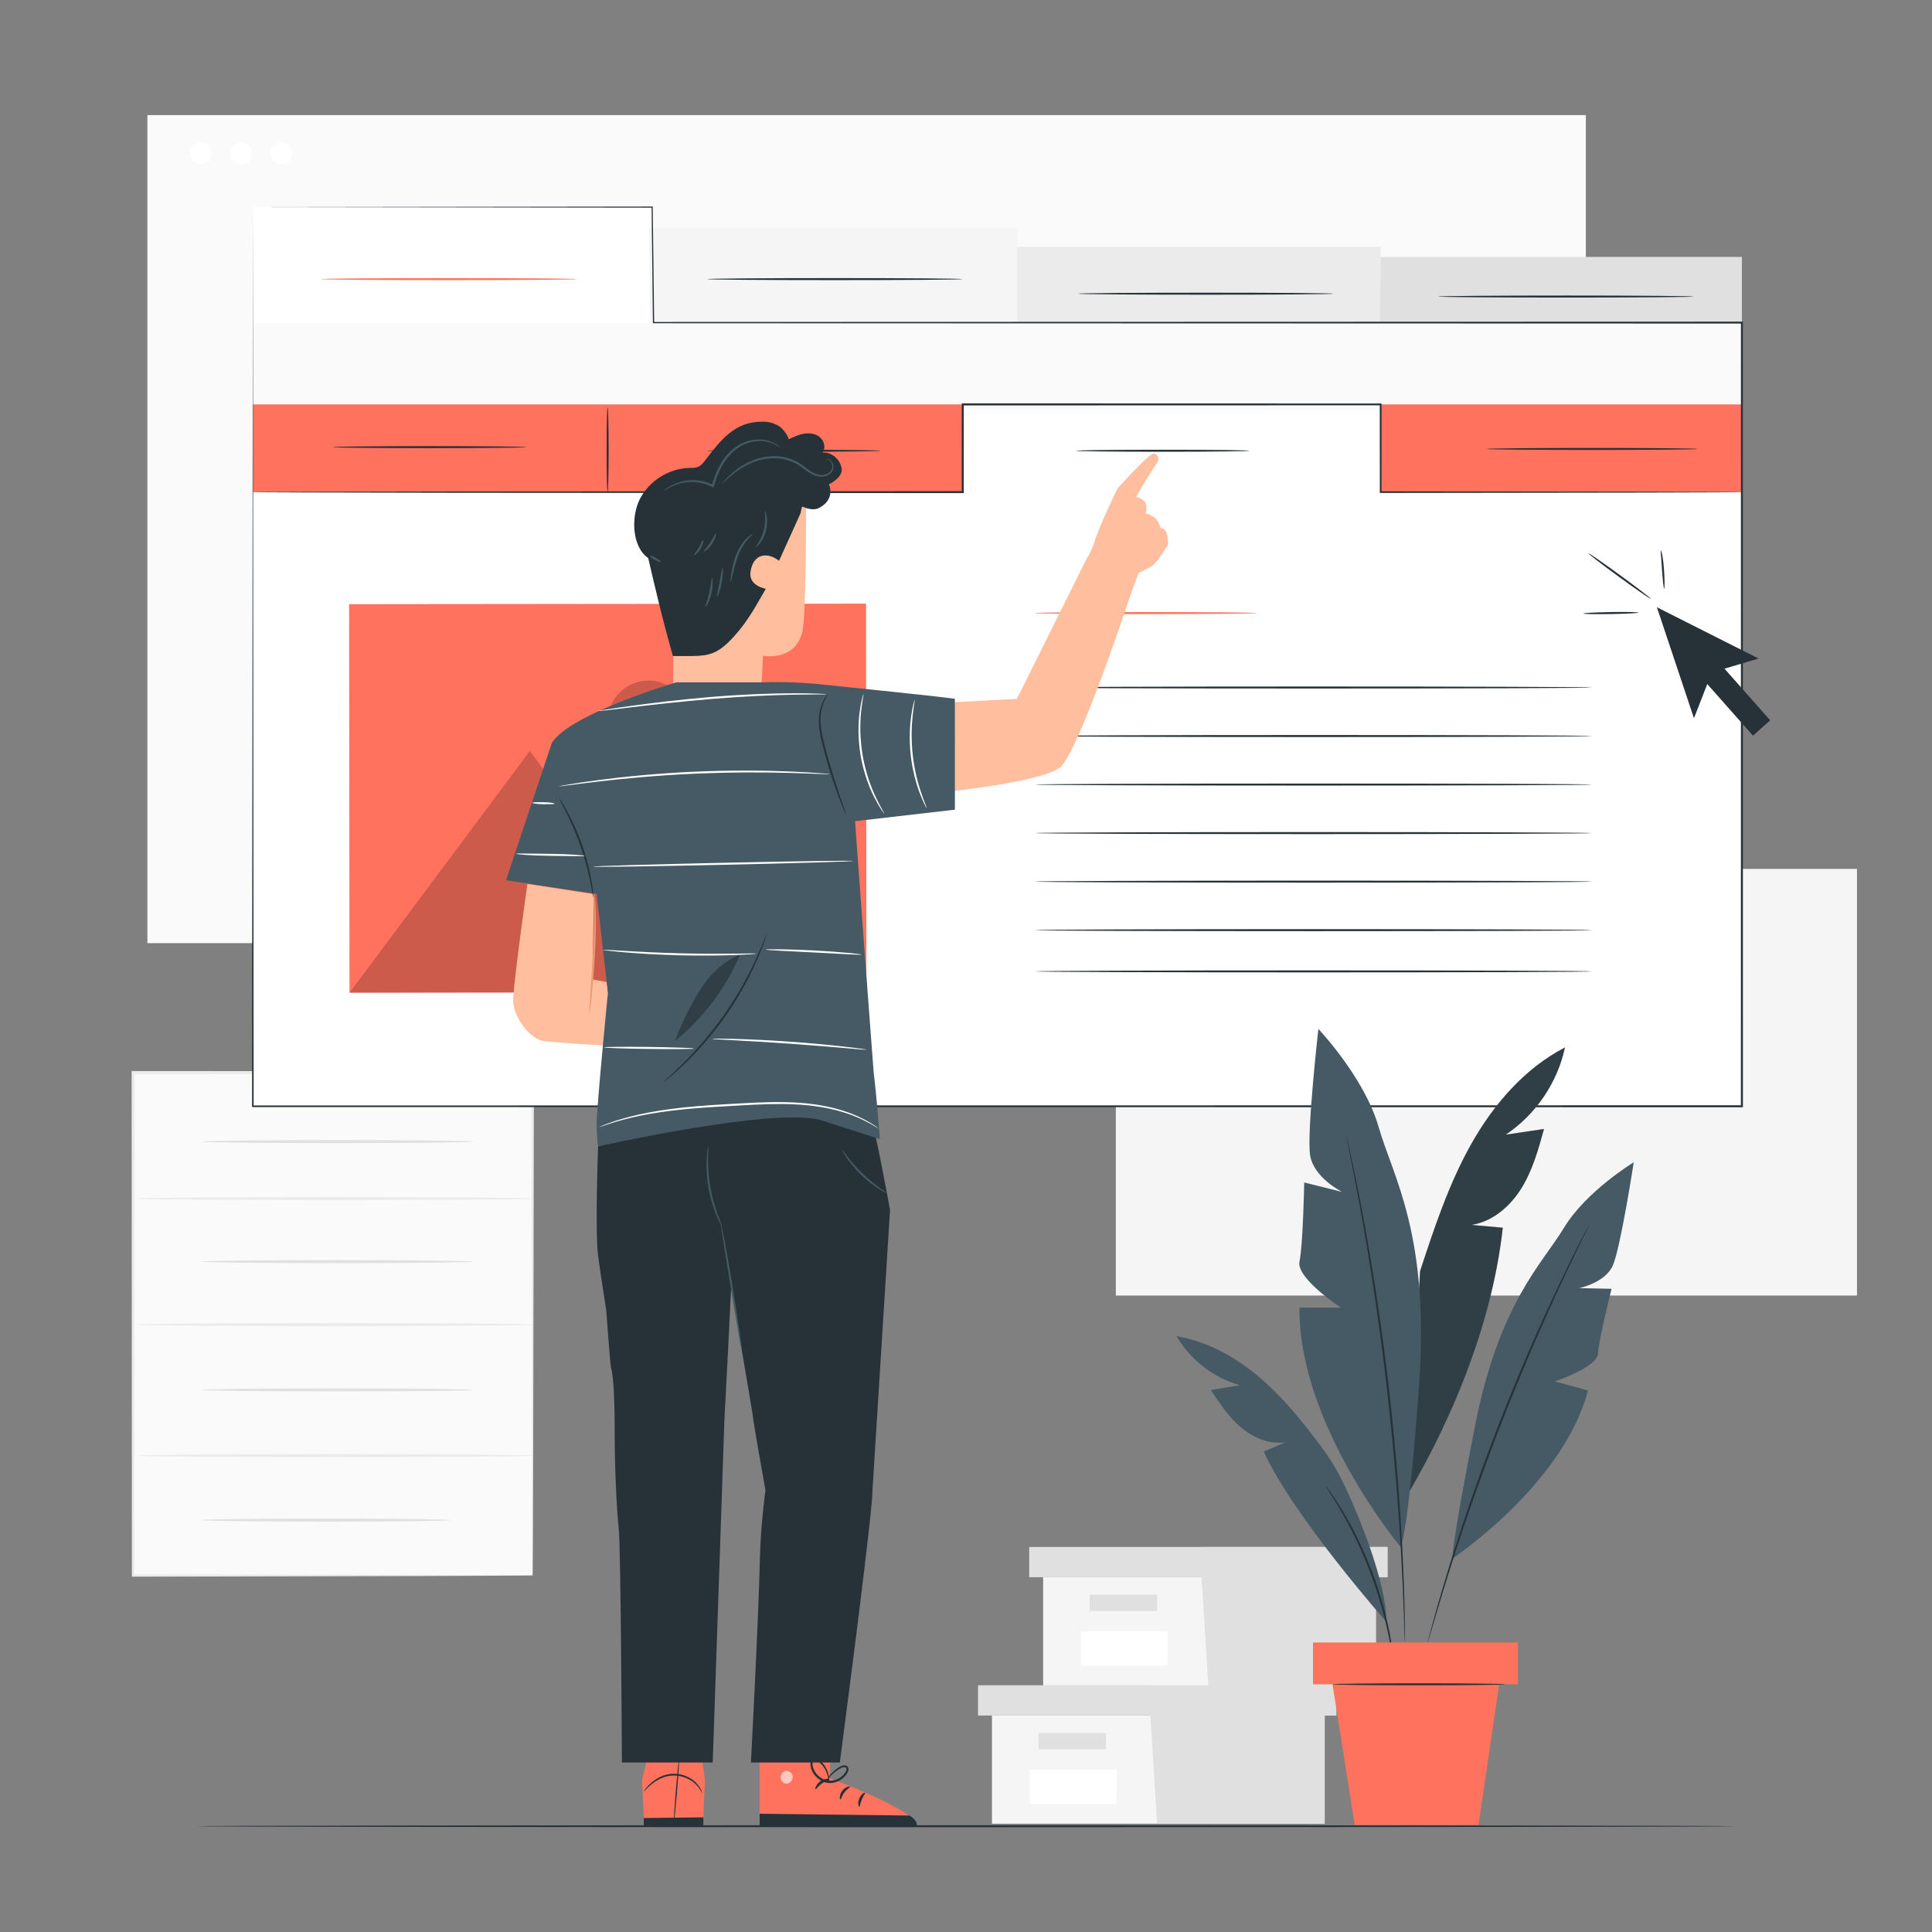 <?xml version="1.0" encoding="utf-8"?>
<!-- Generator: Adobe Illustrator 27.5.0, SVG Export Plug-In . SVG Version: 6.00 Build 0)  -->
<svg version="1.1" xmlns="http://www.w3.org/2000/svg" xmlns:xlink="http://www.w3.org/1999/xlink" x="0px" y="0px"
	 viewBox="0 0 500 500" style="enable-background:new 0 0 500 500;" xml:space="preserve">
<rect x="0" y="0" width="500" height="500" fill="#808080" stroke="none"/>
<g id="Background_Complete">
	<g>
		<rect x="38.143" y="29.787" style="fill:#FAFAFA;" width="372.271" height="214.298"/>
		<path style="fill:#FFFFFF;" d="M54.77,39.697c0,1.564-1.268,2.832-2.832,2.832c-1.564,0-2.832-1.268-2.832-2.832
			c0-1.564,1.268-2.832,2.832-2.832C53.502,36.865,54.77,38.133,54.77,39.697z"/>
		<path style="fill:#FFFFFF;" d="M65.248,39.697c0,1.564-1.268,2.832-2.832,2.832c-1.564,0-2.832-1.268-2.832-2.832
			c0-1.564,1.268-2.832,2.832-2.832C63.981,36.865,65.248,38.133,65.248,39.697z"/>
		<path style="fill:#FFFFFF;" d="M75.727,39.697c0,1.564-1.268,2.832-2.832,2.832c-1.564,0-2.832-1.268-2.832-2.832
			c0-1.564,1.268-2.832,2.832-2.832C74.459,36.865,75.727,38.133,75.727,39.697z"/>
	</g>
	<g>
		<rect x="288.775" y="224.871" style="fill:#F5F5F5;" width="191.809" height="110.415"/>
		<path style="fill:#FFFFFF;" d="M297.342,229.977c0,0.806-0.653,1.459-1.459,1.459s-1.459-0.653-1.459-1.459
			c0-0.806,0.653-1.459,1.459-1.459S297.342,229.171,297.342,229.977z"/>
		<path style="fill:#FFFFFF;" d="M302.741,229.977c0,0.806-0.653,1.459-1.459,1.459s-1.459-0.653-1.459-1.459
			c0-0.806,0.653-1.459,1.459-1.459S302.741,229.171,302.741,229.977z"/>
		<path style="fill:#FFFFFF;" d="M308.141,229.977c0,0.806-0.653,1.459-1.459,1.459c-0.806,0-1.459-0.653-1.459-1.459
			c0-0.806,0.653-1.459,1.459-1.459C307.487,228.518,308.141,229.171,308.141,229.977z"/>
	</g>
	<g>
		<g>
			<g>
				<rect x="34.465" y="277.581" style="fill:#FAFAFA;" width="103.355" height="130.135"/>
			</g>
			<g>
				<g>
					<path style="fill:#EBEBEB;" d="M137.82,407.716c0,0-0.014-0.22-0.021-0.632c-0.005-0.432-0.012-1.038-0.021-1.828
						c-0.01-1.627-0.024-3.996-0.042-7.074c-0.022-6.191-0.054-15.214-0.094-26.65c-0.043-22.86-0.105-55.348-0.178-93.951
						l0.355,0.355c-30.787,0.012-66.044,0.026-103.343,0.041h-0.011l0.396-0.396c-0.025,48.191-0.048,92.965-0.067,130.134
						l-0.329-0.329c31.121,0.071,56.915,0.129,74.957,0.17c9.022,0.036,16.101,0.065,20.951,0.085
						c2.406,0.016,4.255,0.029,5.528,0.038C137.156,407.692,137.82,407.716,137.82,407.716s-0.617,0.024-1.848,0.036
						c-1.259,0.009-3.087,0.021-5.466,0.037c-4.833,0.02-11.886,0.048-20.877,0.085c-18.092,0.041-43.957,0.1-75.164,0.171
						l-0.329,0.001l0-0.33c-0.019-37.169-0.042-81.943-0.067-130.134l0-0.396h0.396h0.011c37.299,0.015,72.556,0.029,103.343,0.041
						l0.356,0l-0.001,0.355c-0.073,38.698-0.134,71.264-0.177,94.181c-0.04,11.401-0.072,20.397-0.094,26.57
						c-0.018,3.048-0.032,5.393-0.042,7.004c-0.009,0.773-0.016,1.365-0.02,1.789C137.834,407.523,137.82,407.716,137.82,407.716z"
						/>
				</g>
			</g>
		</g>
		<g>
			<g>
				<path style="fill:#EBEBEB;" d="M137.82,342.815c0,0.219-22.946,0.396-51.245,0.396c-28.309,0-51.25-0.177-51.25-0.396
					c0-0.219,22.941-0.396,51.25-0.396C114.874,342.419,137.82,342.597,137.82,342.815z"/>
			</g>
		</g>
		<g>
			<g>
				<path style="fill:#EBEBEB;" d="M137.82,376.717c0,0.219-22.946,0.396-51.245,0.396c-28.309,0-51.25-0.177-51.25-0.396
					c0-0.219,22.941-0.396,51.25-0.396C114.874,376.321,137.82,376.498,137.82,376.717z"/>
			</g>
		</g>
		<g>
			<g>
				<path style="fill:#EBEBEB;" d="M137.82,310.198c0,0.219-22.946,0.396-51.245,0.396c-28.309,0-51.25-0.177-51.25-0.396
					c0-0.219,22.941-0.396,51.25-0.396C114.874,309.802,137.82,309.98,137.82,310.198z"/>
			</g>
		</g>
		<g>
			<g>
				<path style="fill:#E0E0E0;" d="M122.469,295.445c0,0.219-15.741,0.396-35.153,0.396c-19.419,0-35.156-0.177-35.156-0.396
					c0-0.219,15.737-0.396,35.156-0.396C106.728,295.049,122.469,295.227,122.469,295.445z"/>
			</g>
		</g>
		<g>
			<g>
				<path style="fill:#E0E0E0;" d="M122.469,326.507c0,0.219-15.741,0.396-35.153,0.396c-19.419,0-35.156-0.177-35.156-0.396
					c0-0.219,15.737-0.396,35.156-0.396C106.728,326.111,122.469,326.288,122.469,326.507z"/>
			</g>
		</g>
		<g>
			<g>
				<path style="fill:#E0E0E0;" d="M116.633,393.406c0,0.219-14.434,0.396-32.235,0.396c-17.807,0-32.238-0.177-32.238-0.396
					c0-0.219,14.431-0.396,32.238-0.396C102.199,393.01,116.633,393.188,116.633,393.406z"/>
			</g>
		</g>
		<g>
			<g>
				<path style="fill:#E0E0E0;" d="M122.469,359.705c0,0.219-15.741,0.396-35.153,0.396c-19.419,0-35.156-0.177-35.156-0.396
					c0-0.219,15.737-0.396,35.156-0.396C106.728,359.309,122.469,359.487,122.469,359.705z"/>
			</g>
		</g>
	</g>
	<g>
		<g>
			<g>
				<g>
					<g>
						<g>
							<g>
								<g>
									<polygon style="fill:#F5F5F5;" points="256.719,443.974 256.719,471.974 297.664,471.974 342.826,471.974 342.826,443.974 
																			"/>
								</g>
							</g>
						</g>
					</g>
				</g>
				<g>
					<g>
						<g>
							<g>
								<g>
									<polygon style="fill:#E0E0E0;" points="253.106,436.147 253.106,443.974 345.837,443.974 345.837,436.147 297.664,436.147 
																			"/>
								</g>
							</g>
						</g>
					</g>
				</g>
				<g>
					<g>
						<g>
							<g>
								<g>
									<polygon style="fill:#E0E0E0;" points="299.471,471.974 342.826,471.974 342.826,443.974 345.837,443.974 345.837,436.147 
										297.664,436.147 297.664,443.25 									"/>
								</g>
							</g>
						</g>
					</g>
				</g>
				<g>
					<g>
						<g>
							<g>
								<g>
									<rect x="268.762" y="448.49" style="fill:#E0E0E0;" width="17.462" height="4.215"/>
								</g>
							</g>
						</g>
					</g>
				</g>
				<g>
					<g>
						<g>
							<g>
								<g>
									<rect x="266.514" y="457.974" style="fill:#FFFFFF;" width="22.422" height="8.9"/>
								</g>
							</g>
						</g>
					</g>
				</g>
			</g>
		</g>
		<g>
			<g>
				<g>
					<g>
						<g>
							<g>
								<g>
									<polygon style="fill:#F5F5F5;" points="269.966,408.184 269.966,436.184 310.912,436.184 356.073,436.184 356.073,408.184 
																			"/>
								</g>
							</g>
						</g>
					</g>
				</g>
				<g>
					<g>
						<g>
							<g>
								<g>
									<polygon style="fill:#E0E0E0;" points="266.354,400.356 266.354,408.184 359.084,408.184 359.084,400.356 310.912,400.356 
																			"/>
								</g>
							</g>
						</g>
					</g>
				</g>
				<g>
					<g>
						<g>
							<g>
								<g>
									<polygon style="fill:#E0E0E0;" points="312.719,436.184 356.073,436.184 356.073,408.184 359.084,408.184 359.084,400.356 
										310.912,400.356 310.912,407.46 									"/>
								</g>
							</g>
						</g>
					</g>
				</g>
				<g>
					<g>
						<g>
							<g>
								<g>
									<rect x="282.009" y="412.699" style="fill:#E0E0E0;" width="17.462" height="4.215"/>
								</g>
							</g>
						</g>
					</g>
				</g>
				<g>
					<g>
						<g>
							<g>
								<g>
									<rect x="279.762" y="422.183" style="fill:#FFFFFF;" width="22.422" height="8.9"/>
								</g>
							</g>
						</g>
					</g>
				</g>
			</g>
		</g>
	</g>
</g>
<g id="Background_Simple" style="display:none;">
	<path style="display:inline;fill:#F5F5F5;" d="M432.658,73.33l-2.398-3.951c-20.214-33.311-56.762-53.391-95.295-50.955
		c-4.953,0.313-9.885,0.984-14.751,2.025c-35.034,7.499-65.519,33.993-78.154,67.923c-7.431,19.955-9.507,42.931-23.61,58.77
		c-18.353,20.614-49.512,21.261-76.907,20.407c-27.395-0.854-58.575-0.126-76.839,20.57c-11.438,12.961-15.074,31.393-14.151,48.751
		c2.442,45.955,34.464,87.046,75.188,107.47c40.724,20.424,88.673,22.254,133.243,13.269
		c62.438-12.586,121.815-47.151,157.506-100.538C452.181,203.685,461.214,130.951,432.658,73.33z"/>
</g>
<g id="Screen">
	<g>
		<polygon style="fill:#FFFFFF;" points="65.439,53.6 65.439,286.301 450.802,286.301 450.802,81.915 169.135,81.915 168.781,53.6 
					"/>
		<polygon style="fill:#F5F5F5;" points="168.279,85.518 167.916,58.948 263.257,58.948 263.257,85.518 		"/>
		<rect x="263.257" y="63.894" style="fill:#EBEBEB;" width="94.057" height="21.624"/>
		<polygon style="fill:#E0E0E0;" points="357.103,85.518 357.314,66.495 450.802,66.495 450.802,85.518 		"/>
		<g>
			<path style="fill:#FF725E;" d="M149.252,72.233c0,0.144-14.82,0.26-33.097,0.26c-18.283,0-33.1-0.117-33.1-0.26
				s14.817-0.26,33.1-0.26C134.432,71.973,149.252,72.089,149.252,72.233z"/>
		</g>
		<g>
			<path style="fill:#263238;" d="M249.162,72.233c0,0.144-14.82,0.26-33.097,0.26c-18.283,0-33.1-0.117-33.1-0.26
				s14.817-0.26,33.1-0.26C234.342,71.973,249.162,72.089,249.162,72.233z"/>
		</g>
		<g>
			<path style="fill:#263238;" d="M345.138,76.007c0,0.144-14.82,0.26-33.097,0.26c-18.283,0-33.1-0.117-33.1-0.26
				s14.817-0.26,33.1-0.26C330.318,75.746,345.138,75.863,345.138,76.007z"/>
		</g>
		<g>
			<path style="fill:#263238;" d="M438.347,76.745c0,0.144-14.82,0.26-33.097,0.26c-18.283,0-33.1-0.117-33.1-0.26
				c0-0.144,14.817-0.26,33.1-0.26C423.527,76.484,438.347,76.601,438.347,76.745z"/>
		</g>
		<rect x="65.439" y="83.49" style="fill:#FAFAFA;" width="385.363" height="22.701"/>
		<rect x="65.439" y="104.66" style="fill:#FF725E;" width="183.723" height="22.701"/>
		<rect x="357.314" y="104.66" style="fill:#FF725E;" width="93.488" height="22.701"/>
		<g>
			<g>
				<g>
					<g>
						<g>
							<g>
								
									<rect x="90.411" y="156.284" transform="matrix(1 -0.001 0.001 1 -0.22 0.167)" style="fill:#FF725E;" width="133.78" height="100.552"/>
							</g>
						</g>
					</g>
				</g>
				<g style="opacity:0.2;">
					<g>
						<g>
							<g>
								<polygon points="90.464,256.907 137.123,194.355 166.11,233.429 185.719,212.503 224.244,256.765 								"/>
							</g>
						</g>
					</g>
				</g>
				<g style="opacity:0.2;">
					<g>
						<g>
							<g>
								<g>
									<g>
										<path d="M178.346,186.655c0.006,5.818-4.704,10.539-10.522,10.545c-5.818,0.006-10.538-4.705-10.545-10.522
											c-0.006-5.818,4.705-10.539,10.523-10.545S178.34,180.837,178.346,186.655z"/>
									</g>
								</g>
							</g>
						</g>
					</g>
				</g>
			</g>
		</g>
		<g>
			<g>
				<path style="fill:#FF725E;" d="M325.229,158.662c0,0.144-12.859,0.26-28.718,0.26c-15.864,0-28.721-0.117-28.721-0.26
					s12.856-0.26,28.721-0.26C312.37,158.402,325.229,158.518,325.229,158.662z"/>
			</g>
			<g>
				<path style="fill:#263238;" d="M412.055,177.927c0,0.144-32.297,0.26-72.129,0.26c-39.846,0-72.136-0.117-72.136-0.26
					c0-0.144,32.29-0.26,72.136-0.26C379.758,177.666,412.055,177.783,412.055,177.927z"/>
			</g>
			<g>
				<path style="fill:#263238;" d="M412.055,190.486c0,0.144-32.297,0.26-72.129,0.26c-39.846,0-72.136-0.117-72.136-0.26
					c0-0.144,32.29-0.26,72.136-0.26C379.758,190.225,412.055,190.342,412.055,190.486z"/>
			</g>
			<g>
				<path style="fill:#263238;" d="M412.055,203.045c0,0.144-32.297,0.26-72.129,0.26c-39.846,0-72.136-0.117-72.136-0.26
					c0-0.144,32.29-0.26,72.136-0.26C379.758,202.784,412.055,202.901,412.055,203.045z"/>
			</g>
			<g>
				<path style="fill:#263238;" d="M412.055,215.604c0,0.144-32.297,0.26-72.129,0.26c-39.846,0-72.136-0.117-72.136-0.26
					s32.29-0.26,72.136-0.26C379.758,215.343,412.055,215.46,412.055,215.604z"/>
			</g>
			<g>
				<path style="fill:#263238;" d="M412.055,228.163c0,0.144-32.297,0.26-72.129,0.26c-39.846,0-72.136-0.117-72.136-0.26
					s32.29-0.26,72.136-0.26C379.758,227.902,412.055,228.019,412.055,228.163z"/>
			</g>
			<g>
				<path style="fill:#263238;" d="M412.055,240.722c0,0.144-32.297,0.26-72.129,0.26c-39.846,0-72.136-0.117-72.136-0.26
					s32.29-0.26,72.136-0.26C379.758,240.461,412.055,240.578,412.055,240.722z"/>
			</g>
			<g>
				<path style="fill:#263238;" d="M412.055,251.394c0,0.144-32.297,0.26-72.129,0.26c-39.846,0-72.136-0.117-72.136-0.26
					c0-0.144,32.29-0.26,72.136-0.26C379.758,251.133,412.055,251.25,412.055,251.394z"/>
			</g>
		</g>
		<g>
			<path style="fill:#263238;" d="M65.439,53.6c1.062-0.001,37.778-0.052,103.341-0.144l0.142,0l0.002,0.142
				c0.117,9.397,0.241,19.371,0.372,29.889l-0.161-0.159c71.173-0.021,168.913-0.051,281.667-0.085l0.246,0v0.246
				c0.005,62.748,0.009,131.364,0.014,202.811v0.26h-0.26c-0.046,0-0.096,0-0.146,0c-146.52-0.022-281.113-0.042-385.216-0.057
				h-0.203l0-0.203C65.36,143.741,65.438,55.242,65.439,53.6c0.001,1.64,0.079,90.141,0.203,232.7l-0.203-0.203
				c104.103-0.016,238.696-0.035,385.216-0.057c0.05,0,0.1,0,0.146,0l-0.26,0.26c0.005-71.447,0.01-140.062,0.015-202.811
				l0.246,0.246c-112.754-0.034-210.493-0.064-281.667-0.085l-0.159,0l-0.002-0.159c-0.119-10.518-0.231-20.492-0.337-29.889
				l0.144,0.142C103.217,53.653,66.5,53.602,65.439,53.6z"/>
		</g>
		<g>
			<path style="fill:#263238;" d="M136.194,115.717c0,0.144-11.21,0.261-25.035,0.261c-13.829,0-25.037-0.117-25.037-0.261
				c0-0.144,11.207-0.26,25.037-0.26C124.984,115.456,136.194,115.573,136.194,115.717z"/>
		</g>
		<g>
			<path style="fill:#263238;" d="M157.252,127.416c-0.144,0-0.26-4.924-0.26-10.997c0-6.075,0.117-10.997,0.26-10.997
				s0.26,4.923,0.26,10.997C157.513,122.492,157.396,127.416,157.252,127.416z"/>
		</g>
		<g>
			<path style="fill:#263238;" d="M227.914,116.653c0,0.144-10.057,0.26-22.461,0.26c-12.408,0-22.463-0.117-22.463-0.26
				c0-0.144,10.055-0.26,22.463-0.26C217.856,116.392,227.914,116.509,227.914,116.653z"/>
		</g>
		<g>
			<path style="fill:#263238;" d="M439.431,116.185c0,0.144-12.258,0.26-27.374,0.26c-15.122,0-27.377-0.117-27.377-0.26
				c0-0.144,12.255-0.26,27.377-0.26C427.173,115.924,439.431,116.041,439.431,116.185z"/>
		</g>
		<g>
			<path style="fill:#263238;" d="M323.377,116.653c0,0.144-10.057,0.26-22.461,0.26c-12.408,0-22.463-0.117-22.463-0.26
				c0-0.144,10.055-0.26,22.463-0.26C313.32,116.392,323.377,116.509,323.377,116.653z"/>
		</g>
		<g>
			<path style="fill:#263238;" d="M450.802,127.36c0,0-0.575,0.022-1.693,0.033c-1.129,0.007-2.785,0.018-4.947,0.032
				c-4.349,0.014-10.72,0.033-18.857,0.059c-16.3,0.022-39.668,0.053-67.991,0.091l-0.214,0l0-0.215
				c-0.005-7.191-0.011-14.801-0.017-22.7l0.231,0.231c-29.296,0.009-63.21,0.019-99.183,0.03c-3.007,0-6,0-8.969,0l0.26-0.26
				c-0.001,7.751-0.002,15.357-0.003,22.7l0,0.258l-0.258,0c-52.04-0.035-97.965-0.065-130.894-0.087
				c-16.453-0.033-29.656-0.06-38.759-0.078c-4.538-0.02-8.052-0.035-10.444-0.045c-1.183-0.01-2.086-0.018-2.705-0.024
				c-0.609-0.008-0.92-0.024-0.92-0.024s0.311-0.016,0.92-0.024c0.62-0.006,1.523-0.013,2.705-0.024
				c2.392-0.01,5.906-0.025,10.444-0.045c9.103-0.018,22.306-0.045,38.759-0.078c32.929-0.022,78.855-0.052,130.894-0.087
				l-0.257,0.257c-0.001-7.344-0.002-14.949-0.003-22.7l0-0.26h0.26c2.969,0,5.962,0,8.969,0c35.973,0.011,69.887,0.021,99.183,0.03
				l0.231,0l0,0.231c-0.006,7.9-0.011,15.509-0.017,22.7l-0.214-0.214c28.323,0.038,51.691,0.069,67.991,0.091
				c8.137,0.025,14.508,0.045,18.857,0.058c2.161,0.014,3.818,0.024,4.947,0.032C450.226,127.338,450.802,127.36,450.802,127.36z"/>
		</g>
	</g>
	<g>
		<polygon style="fill:#263238;" points="428.801,157.152 438.397,185.887 441.84,177.031 453.667,190.39 458.122,186.411 
			446.294,173.051 455.115,170.432 		"/>
		<g>
			<path style="fill:#263238;" d="M424.036,158.537c0.002,0.144-3.188,0.315-7.126,0.382c-3.939,0.067-7.133,0.005-7.136-0.139
				c-0.003-0.144,3.188-0.315,7.127-0.382C420.839,158.331,424.034,158.393,424.036,158.537z"/>
		</g>
		<g>
			<path style="fill:#263238;" d="M427.225,154.977c-0.044,0.057-0.988-0.552-2.479-1.582c-1.491-1.03-3.527-2.48-5.758-4.108
				c-2.231-1.628-4.233-3.126-5.668-4.232s-2.302-1.82-2.262-1.879c0.041-0.059,0.982,0.548,2.473,1.577s3.53,2.482,5.764,4.113
				c2.233,1.63,4.238,3.13,5.673,4.235C426.404,154.208,427.269,154.92,427.225,154.977z"/>
		</g>
		<g>
			<path style="fill:#263238;" d="M430.682,152.328c-0.145,0.007-0.366-2.2-0.564-4.921c-0.084-1.213-0.162-2.328-0.242-3.482
				c-0.049-0.903-0.142-1.402-0.098-1.441c0.255-0.075,0.682,2.162,0.859,4.884C430.836,150.099,430.824,152.321,430.682,152.328z"
				/>
		</g>
	</g>
</g>
<g id="Character">
	<g>
		<g>
			<g>
				<g>
					<g>
						<g>
							<g>
								<g>
									<g>
										<g>
											<g>
												<g>
													<g>
														<path style="fill:#FF725E;" d="M196.594,452.454v20.17l40.673-0.197c-0.295-4.09-22.618-12.25-22.618-12.25
															l0.444-7.723H196.594z"/>
													</g>
												</g>
											</g>
										</g>
									</g>
								</g>
							</g>
						</g>
					</g>
					<g style="opacity:0.6;">
						<g>
							<g>
								<g>
									<g>
										<g>
											<g>
												<g>
													<g>
														<g>
															<path style="fill:#FFFFFF;" d="M203.173,458.352c-0.78,0.239-1.307,1.179-1.114,2.015
																c0.194,0.835,1.093,1.413,1.876,1.189c0.784-0.224,1.45-1.333,1.169-2.14c-0.281-0.807-1.372-1.424-2.081-1.008"/>
														</g>
													</g>
												</g>
											</g>
										</g>
									</g>
								</g>
							</g>
						</g>
					</g>
					<g>
						<g>
							<g>
								<g>
									<g>
										<g>
											<g>
												<g>
													<g>
														<path style="fill:#263238;" d="M196.594,472.624v-3.222l38.832,0.459c0,0,2.025,1.219,1.84,2.565L196.594,472.624z"/>
													</g>
												</g>
											</g>
										</g>
									</g>
								</g>
							</g>
						</g>
					</g>
					<g>
						<g>
							<g>
								<g>
									<g>
										<g>
											<g>
												<g>
													<g>
														<g>
															<path style="fill:#263238;" d="M214.648,460.567c-0.003,0.21-0.99,0.319-1.952,1.007
																c-0.98,0.661-1.468,1.575-1.65,1.495c-0.183-0.038,0.094-1.293,1.273-2.104
																C213.49,460.143,214.688,460.375,214.648,460.567z"/>
														</g>
													</g>
												</g>
											</g>
										</g>
									</g>
								</g>
							</g>
						</g>
					</g>
					<g>
						<g>
							<g>
								<g>
									<g>
										<g>
											<g>
												<g>
													<g>
														<g>
															<path style="fill:#263238;" d="M219.977,462.433c0.048,0.202-0.803,0.571-1.461,1.466
																c-0.683,0.874-0.839,1.834-1.036,1.828c-0.185,0.036-0.339-1.188,0.499-2.284
																C218.809,462.339,219.97,462.234,219.977,462.433z"/>
														</g>
													</g>
												</g>
											</g>
										</g>
									</g>
								</g>
							</g>
						</g>
					</g>
					<g>
						<g>
							<g>
								<g>
									<g>
										<g>
											<g>
												<g>
													<g>
														<g>
															<path style="fill:#263238;" d="M222.374,467.574c-0.179,0.048-0.469-0.994,0.022-2.148
																c0.483-1.158,1.408-1.624,1.495-1.451c0.114,0.171-0.477,0.794-0.867,1.748
																C222.614,466.667,222.57,467.55,222.374,467.574z"/>
														</g>
													</g>
												</g>
											</g>
										</g>
									</g>
								</g>
							</g>
						</g>
					</g>
					<g>
						<g>
							<g>
								<g>
									<g>
										<g>
											<g>
												<g>
													<g>
														<g>
															<path style="fill:#263238;" d="M214.253,454.832c-0.08,0.192-0.991-0.083-2.106,0.014
																c-1.118,0.073-1.981,0.484-2.086,0.306c-0.117-0.149,0.721-0.937,2.036-1.032
																C213.411,454.014,214.348,454.666,214.253,454.832z"/>
														</g>
													</g>
												</g>
											</g>
										</g>
									</g>
								</g>
							</g>
						</g>
					</g>
				</g>
			</g>
		</g>
		<g>
			<g>
				<g>
					<path style="fill:#263238;" d="M214.479,461.47c0.03,0.004,0.133-0.43,0.087-1.232c-0.058-0.791-0.3-1.973-1.077-3.18
						c-0.393-0.594-0.907-1.189-1.591-1.675c-0.331-0.231-0.846-0.485-1.373-0.24c-0.494,0.237-0.773,0.79-0.801,1.328
						c0.052,2.076,1.542,3.991,3.574,4.719c2.084,0.729,4.287-0.171,5.493-1.631c0.296-0.372,0.58-0.749,0.729-1.245
						c0.069-0.242,0.102-0.528,0.006-0.807c-0.092-0.274-0.31-0.493-0.553-0.583c-0.491-0.168-0.908-0.02-1.268,0.125
						c-0.353,0.17-0.656,0.345-0.947,0.539c-1.154,0.769-1.89,1.657-2.325,2.301c-0.437,0.65-0.589,1.064-0.561,1.08
						c0.091,0.093,0.842-1.592,3.097-3.01c0.544-0.312,1.257-0.761,1.833-0.561c0.252,0.104,0.352,0.4,0.232,0.754
						c-0.107,0.348-0.367,0.7-0.639,1.027c-1.101,1.29-3.091,2.074-4.918,1.426c-1.805-0.607-3.166-2.441-3.22-4.099
						c0.009-0.384,0.208-0.737,0.479-0.873c0.26-0.139,0.602-0.022,0.906,0.18c0.625,0.418,1.129,0.959,1.514,1.497
						c0.77,1.098,1.063,2.201,1.186,2.955C214.455,461.029,214.43,461.467,214.479,461.47z"/>
				</g>
			</g>
		</g>
		<g>
			<g>
				<g>
					<g>
						<g>
							<g>
								<polygon style="fill:#FF725E;" points="181.73,455.375 182.419,460.564 181.958,472.271 166.71,472.643 166.166,460.564 
									167.901,453.39 								"/>
							</g>
						</g>
					</g>
				</g>
			</g>
		</g>
		<g>
			<g>
				<g>
					<g>
						<g>
							<g>
								<g>
									<path style="fill:#263238;" d="M174.419,471.389c-0.093,0.005,0.127-3.576,0.49-7.997c0.363-4.423,0.733-8.01,0.826-8.015
										c0.093-0.005-0.127,3.576-0.49,7.998C174.882,467.796,174.512,471.385,174.419,471.389z"/>
								</g>
							</g>
						</g>
					</g>
				</g>
			</g>
		</g>
		<g>
			<g>
				<g>
					<g>
						<g>
							<g>
								<polygon style="fill:#263238;" points="182.019,470.322 166.613,470.501 166.613,472.643 182.03,472.624 								"/>
							</g>
						</g>
					</g>
				</g>
			</g>
		</g>
		<g>
			<g>
				<g>
					<g>
						<g>
							<g>
								<g>
									<path style="fill:#263238;" d="M166.651,463.592c-0.023-0.018,0.107-0.243,0.39-0.618c0.283-0.375,0.732-0.89,1.359-1.454
										c0.628-0.561,1.444-1.171,2.462-1.653c1.009-0.49,2.239-0.836,3.554-0.824c2.637,0.004,4.856,1.295,5.948,2.582
										c0.567,0.635,0.917,1.232,1.117,1.658c0.196,0.429,0.269,0.68,0.243,0.69c-0.083,0.046-0.451-0.953-1.597-2.124
										c-1.109-1.176-3.213-2.339-5.716-2.345c-2.495-0.013-4.55,1.247-5.8,2.264
										C167.336,462.809,166.715,463.645,166.651,463.592z"/>
								</g>
							</g>
						</g>
					</g>
				</g>
			</g>
		</g>
		<g>
			<g>
				<g>
					<g>
						<g>
							<g>
								<path style="fill:#FFBE9D;" d="M174.354,128.718l-0.161,52.72l22.618,1.079l0.654-12.823c0,0,8.034,1.595,10.106-5.866
									c1.324-4.766,0.993-41.599,0.993-41.599L174.354,128.718z"/>
							</g>
						</g>
					</g>
				</g>
			</g>
			<g>
				<g>
					<g>
						<g>
							<g>
								<path style="fill:#263238;" d="M211.54,125.942c-3.563,1.02-4.336,6.842-4.336,6.842l-5.588,12.342
									c-2.847-2.229-6.669-2.101-7.393,2.901c-0.523,3.615,3.972,4.346,3.972,4.346c-2.617,4.452-4.391,8.054-8.2,12.289
									c-4.123,4.584-6.433,5.046-10.904,5.12h-4.931c0,0-2.414-7.834-6.883-27.427c-4.959-21.737,20.745-18.937,25.51-24.485
									C200.547,108.834,222.771,122.727,211.54,125.942z"/>
							</g>
						</g>
					</g>
				</g>
			</g>
			<g>
				<g>
					<path style="fill:#263238;" d="M167.746,144.404c-4.167-2.799-4.543-10.629-2.112-15.325c2.431-4.696,7.547-7.877,12.833-7.98
						c0.707-0.014,1.437,0.02,2.096-0.235c0.979-0.378,1.612-1.305,2.251-2.136c3.723-4.842,7.383-9.598,14.323-9.597
						c1.128,0,2.374,0,4.363,1.082c0.991,0.539,2.387,2.366,2.621,3.469c1.304-0.618,2.632-1.244,4.059-1.46
						c1.427-0.216,2.994,0.033,4.073,0.993c1.078,0.96,1.478,2.726,0.64,3.901c2.339-0.148,4.556,1.788,4.924,4.103
						c0.368,2.315-2.949,3.942-3.294,4.122c0,0,1.821,3.811-2.52,6.096c-1.748,0.92-4.021-0.188-4.279-0.322"/>
				</g>
			</g>
			<g>
				<g>
					<g>
						<path style="fill:#455A64;" d="M184.26,149.474c0.146-0.015,0.37,1.814-0.129,4.003c-0.487,2.193-1.473,3.749-1.599,3.672
							c-0.151-0.076,0.574-1.691,1.04-3.798C184.054,151.248,184.091,149.477,184.26,149.474z"/>
					</g>
				</g>
			</g>
			<g>
				<g>
					<g>
						<path style="fill:#455A64;" d="M186.995,146.887c0.153,0.007,0.186,1.75-0.21,3.854c-0.389,2.106-1.049,3.72-1.194,3.671
							c-0.156-0.049,0.249-1.711,0.631-3.776C186.611,148.573,186.832,146.876,186.995,146.887z"/>
					</g>
				</g>
			</g>
			<g>
				<g>
					<g>
						<path style="fill:#455A64;" d="M194.83,138.186c0.054,0.076-0.586,0.543-1.4,1.496c-0.82,0.943-1.754,2.418-2.437,4.207
							c-0.684,1.79-1.061,3.505-1.351,4.742c-0.284,1.24-0.48,2.008-0.56,1.994c-0.076-0.013-0.022-0.802,0.162-2.069
							c0.191-1.262,0.508-3.022,1.215-4.872c0.706-1.852,1.743-3.368,2.674-4.276C194.059,138.485,194.797,138.13,194.83,138.186z"
							/>
					</g>
				</g>
			</g>
			<g>
				<g>
					<g>
						<path style="fill:#455A64;" d="M197.997,132.262c0.066-0.018,0.298,0.51,0.439,1.427c0.143,0.912,0.147,2.219-0.196,3.599
							c-0.348,1.38-0.969,2.53-1.525,3.267c-0.557,0.742-1.01,1.098-1.06,1.051c-0.142-0.109,1.389-1.81,2.029-4.457
							C198.368,134.514,197.821,132.291,197.997,132.262z"/>
					</g>
				</g>
			</g>
			<g>
				<g>
					<g>
						<path style="fill:#455A64;" d="M171.002,145.429c-0.077,0.138-0.77-0.102-1.547-0.536c-0.777-0.434-1.345-0.898-1.267-1.036
							c0.077-0.138,0.77,0.102,1.547,0.536C170.512,144.827,171.079,145.291,171.002,145.429z"/>
					</g>
				</g>
			</g>
			<g>
				<g>
					<g>
						<path style="fill:#455A64;" d="M181.93,139.8c0.149,0.022,0.057,1.139-0.646,2.293c-0.695,1.16-1.641,1.761-1.73,1.639
							c-0.107-0.126,0.604-0.87,1.239-1.936C181.441,140.739,181.768,139.764,181.93,139.8z"/>
					</g>
				</g>
			</g>
			<g>
				<g>
					<g>
						<path style="fill:#455A64;" d="M185.29,137.996c0.146,0.033-0.091,1.371-1.007,2.74c-0.907,1.376-2.048,2.115-2.134,1.993
							c-0.107-0.128,0.808-1.017,1.657-2.309C184.667,139.136,185.13,137.947,185.29,137.996z"/>
					</g>
				</g>
			</g>
			<g>
				<g>
					<g>
						<path style="fill:#455A64;" d="M201.992,115.916c-0.04,0.045-0.424-0.322-1.24-0.786c-0.816-0.448-2.119-0.938-3.79-0.98
							c-1.655-0.052-3.687,0.342-5.56,1.494c-1.874,1.15-3.532,3.023-4.736,5.275c-0.877,1.637-1.484,3.341-1.922,4.943
							l-0.091,0.332l-0.304-0.16c-1.679-0.882-3.458-1.27-5.046-1.291c-1.595-0.044-2.998,0.249-4.108,0.62
							c-2.235,0.764-3.296,1.768-3.354,1.677c-0.017-0.02,0.234-0.272,0.757-0.67c0.526-0.391,1.351-0.899,2.481-1.332
							c1.127-0.428,2.571-0.775,4.23-0.765c1.651-0.013,3.52,0.361,5.299,1.276l-0.394,0.172c0.432-1.638,1.044-3.387,1.948-5.074
							c1.242-2.323,2.979-4.271,4.967-5.455c1.992-1.188,4.125-1.553,5.851-1.447c1.742,0.096,3.081,0.671,3.886,1.193
							c0.397,0.278,0.695,0.502,0.869,0.689C201.917,115.803,202.005,115.902,201.992,115.916z"/>
					</g>
				</g>
			</g>
			<g>
				<g>
					<g>
						<path style="fill:#455A64;" d="M213.886,118.785c-0.04-0.01,0.629-0.169,1.298,0.588c0.305,0.365,0.586,0.94,0.52,1.651
							c-0.069,0.709-0.559,1.441-1.315,1.878c-0.744,0.456-1.763,0.608-2.748,0.378c-0.991-0.216-1.943-0.741-2.835-1.374
							c-0.899-0.628-1.763-1.36-2.773-1.9c-1.008-0.547-2.143-0.947-3.342-1.175c-2.408-0.449-4.799-0.178-6.819,0.467
							c-2.031,0.651-3.718,1.63-5.041,2.562c-2.64,1.899-3.943,3.488-4.024,3.405c-0.026-0.023,0.275-0.433,0.895-1.114
							c0.625-0.673,1.569-1.623,2.891-2.618c1.317-0.992,3.025-2.035,5.116-2.737c2.084-0.697,4.569-0.997,7.089-0.528
							c1.255,0.239,2.447,0.662,3.506,1.246c1.069,0.583,1.943,1.341,2.809,1.962c0.859,0.628,1.74,1.126,2.635,1.341
							c0.891,0.225,1.768,0.113,2.44-0.266c0.676-0.362,1.114-0.98,1.198-1.566c0.086-0.596-0.128-1.128-0.378-1.473
							C214.471,118.792,213.856,118.849,213.886,118.785z"/>
					</g>
				</g>
			</g>
		</g>
		<g>
			<path style="fill:#FFBE9D;" d="M281.604,143.818l-18.44,37.064l-43.49,2.216l1.785,24.001c0,0,48.476-3.218,53.358-8.956
				c5.306-6.236,17.88-44.497,17.895-44.616c0.002-0.016,1.517-4.481,1.502-4.487L281.604,143.818z"/>
			<g>
				<g>
					<g>
						<path style="fill:#FFBE9D;" d="M279.181,149.374l3.729-8.089c1.478-5.117,6.332-14.902,6.332-14.902s8.315-9.321,9.412-9.004
							c1.097,0.317,1.648,1.426,0.525,2.844c-1.122,1.419-5.198,8.4-5.198,8.4s2.33,0.435,2.608,1.941
							c0.278,1.506-0.095,2.296-0.095,2.296s2.188,0.605,2.906,1.684c0.718,1.079,0.903,2.083,0.903,2.083s1.202-0.049,1.647,1.426
							c0.445,1.475,0.358,2.876,0.358,2.876s-2.909,4.863-4.323,5.643c-1.413,0.78-3.314,1.732-3.314,1.732l-3.075,8.197"/>
					</g>
				</g>
			</g>
		</g>
		<g>
			<path style="fill:#263238;" d="M225.593,388.947c0.133-1.476,0.208-2.611,0.208-3.321l4.54-72.481c0,0-3.817-21.166-5.621-26.783
				l-16.231-6.283l-21.621,8.422c-0.144-1.745-0.231-2.815-0.231-2.815l-31.848,11.008c0,0-0.824,21.727,0,28.34
				c0.265,2.124,1.098,7.613,2.107,14.08h0c0,0,1.025,14.055,1.237,14.84c0.772,2.865,0.95,9.883,0.95,16.914
				c0,8.937,0.485,19.57,1.042,24.625c0.557,5.055,0.828,60.639,0.828,60.639h23.499l3.018-88.537
				c0.506-9.488,1.266-23.998,1.754-34.494l5.52,32.69c0,1.199,3.358,19.889,3.358,19.889s-1.229,8.769-1.44,17.734
				c-0.388,16.478-2.325,52.718-2.325,52.718h23.004l0,0C217.341,456.131,224.249,403.799,225.593,388.947L225.593,388.947
				L225.593,388.947z"/>
			<path style="fill:#455A64;" d="M229.552,308.8c-0.03,0.053-0.865-0.334-2.12-1.13c-1.255-0.793-2.911-2.025-4.545-3.603
				c-1.632-1.582-2.917-3.197-3.751-4.424c-0.836-1.228-1.251-2.05-1.199-2.081c0.065-0.041,0.583,0.712,1.483,1.874
				c0.898,1.163,2.206,2.716,3.813,4.275c1.61,1.554,3.205,2.81,4.397,3.669C228.821,308.241,229.59,308.734,229.552,308.8z"/>
			<path style="fill:#455A64;" d="M186.941,317.546c-0.031,0.015-0.189-0.242-0.45-0.723c-0.266-0.478-0.607-1.192-0.989-2.093
				c-0.767-1.798-1.623-4.383-2.14-7.331c-0.51-2.95-0.579-5.672-0.465-7.624c0.055-0.976,0.134-1.764,0.223-2.304
				c0.083-0.54,0.145-0.836,0.179-0.832c0.081,0.009-0.031,1.209-0.052,3.147c-0.023,1.937,0.1,4.617,0.604,7.527
				c0.51,2.909,1.301,5.472,1.978,7.287C186.502,316.418,187.014,317.509,186.941,317.546z"/>
			<g>
				<path style="fill:#455A64;" d="M191.953,349.263c-0.036,0.006-0.141-0.444-0.303-1.261c-0.169-0.922-0.382-2.084-0.636-3.469
					c-0.512-3.042-1.185-7.045-1.929-11.47c-1.299-8.131-2.184-13.667-2.595-16.241c0.107-0.041,0.564,1.774,1.111,4.694
					c0.56,2.926,1.266,6.979,1.999,11.463c0.733,4.483,1.355,8.549,1.778,11.496c0.189,1.395,0.347,2.566,0.473,3.495
					C191.951,348.797,191.989,349.258,191.953,349.263z"/>
			</g>
		</g>
		<g>
			<path style="fill:#FFBE9D;" d="M136.493,228.749c0,0-3.105,21.845-3.684,29.5c-0.349,4.608,4.331,10.726,7.904,11.174
				c3.629,0.455,15.619,1.164,15.619,1.164l0.999-13.701l-0.312-2.725l-3.739-0.704l0.465-22.051L136.493,228.749z"/>
			<g>
				<path style="fill:#EB996E;" d="M153.914,232.083c0.036-0.001,0.084,0.421,0.139,1.187c0.058,0.766,0.106,1.876,0.134,3.248
					c0.062,2.745-0.001,6.539-0.236,10.718c-0.235,4.181-0.568,7.956-0.84,10.685c-0.136,1.364-0.259,2.467-0.355,3.228
					c-0.096,0.761-0.167,1.18-0.203,1.177c-0.036-0.003-0.034-0.428,0.001-1.194c0.051-0.874,0.115-1.958,0.19-3.241
					c0.183-2.85,0.422-6.569,0.687-10.683c0.235-4.171,0.356-7.951,0.388-10.688c0.013-1.284,0.023-2.368,0.032-3.243
					C153.857,232.51,153.878,232.085,153.914,232.083z"/>
			</g>
		</g>
		<g>
			<path style="fill:#455A64;" d="M247.121,180.879c0.617-0.16-32.841-3.581-32.841-3.581c-9.065-1.058-16.395-0.717-16.395-0.717
				h-22.829c0,0-27.666,8.16-32.232,15.68l-11.858,35.547l23.439,3.541l0,0l2.924,25.537c0,0-2.909,29.571-2.909,33.869
				c0,4.297,0.366,5.938,0.366,5.938s46.453-10.448,58.002-6.688c11.549,3.76,14.939,4.79,14.939,4.79s-0.787-10.376-1.643-17.497
				l-2.677-35.635l-2.118-29.136l25.838-2.982L247.121,180.879z"/>
			<path style="fill:#263238;" d="M153.562,232.223c-0.08,0.01-0.294-1.506-0.781-3.924c-0.488-2.417-1.293-5.732-2.533-9.283
				c-1.241-3.552-2.659-6.655-3.756-8.865c-0.52-1.027-0.962-1.898-1.322-2.609c-0.316-0.615-0.477-0.964-0.447-0.981
				c0.03-0.017,0.247,0.299,0.615,0.886c0.372,0.585,0.876,1.453,1.466,2.543c1.182,2.178,2.663,5.283,3.913,8.863
				c1.25,3.579,2.008,6.937,2.41,9.383c0.199,1.224,0.33,2.219,0.388,2.911C153.577,231.836,153.596,232.219,153.562,232.223z"/>
			<path style="fill:#263238;" d="M198.428,241.72c0.016,0.006-0.026,0.167-0.121,0.469c-0.119,0.355-0.264,0.788-0.44,1.314
				c-0.191,0.571-0.438,1.264-0.761,2.056c-0.318,0.793-0.657,1.707-1.105,2.686c-0.844,1.981-1.967,4.289-3.324,6.793
				c-1.381,2.49-3.009,5.169-4.886,7.869c-1.894,2.689-3.853,5.138-5.72,7.288c-1.888,2.133-3.672,3.979-5.243,5.451
				c-0.766,0.756-1.509,1.388-2.145,1.958c-0.633,0.574-1.2,1.043-1.671,1.419c-0.433,0.345-0.791,0.63-1.084,0.863
				c-0.251,0.193-0.388,0.288-0.399,0.275c-0.011-0.013,0.105-0.134,0.335-0.351c0.276-0.252,0.613-0.56,1.022-0.932
				c0.45-0.397,0.997-0.886,1.611-1.478c0.617-0.588,1.339-1.236,2.087-2.005c1.534-1.498,3.283-3.36,5.142-5.499
				c1.838-2.156,3.775-4.599,5.659-7.273c1.866-2.685,3.497-5.341,4.893-7.806c1.371-2.479,2.522-4.76,3.404-6.714
				c0.466-0.966,0.827-1.867,1.169-2.648c0.346-0.779,0.618-1.461,0.837-2.02c0.21-0.512,0.384-0.934,0.526-1.279
				C198.338,241.865,198.412,241.715,198.428,241.72z"/>
			<path style="opacity:0.3;" d="M181.165,256.216c-2.501,3.966-4.865,8.8-6.466,13.207c7.306-5.946,13.137-13.69,16.831-22.355
				C187.152,248.747,183.666,252.25,181.165,256.216z"/>
			<g>
				<path style="fill:#FFFFFF;" d="M214.865,200.365c-0.001,0.018-0.249,0.021-0.719,0.009c-0.521-0.019-1.204-0.043-2.054-0.074
					c-1.782-0.082-4.363-0.178-7.551-0.266c-6.376-0.18-15.191-0.228-24.913,0.203c-9.725,0.44-18.501,1.277-24.836,2.026
					c-3.167,0.373-5.729,0.698-7.496,0.94c-0.844,0.107-1.521,0.192-2.039,0.258c-0.467,0.053-0.714,0.073-0.717,0.055
					c-0.003-0.018,0.238-0.072,0.7-0.158c0.514-0.09,1.187-0.208,2.025-0.354c1.76-0.303,4.315-0.685,7.481-1.105
					c6.33-0.844,15.117-1.74,24.858-2.181c9.738-0.432,18.569-0.325,24.949-0.051c3.19,0.135,5.77,0.287,7.55,0.431
					c0.848,0.071,1.529,0.128,2.049,0.172C214.622,200.315,214.867,200.347,214.865,200.365z"/>
			</g>
			<g>
				<path style="fill:#FFFFFF;" d="M214.029,179.653c0,0.018-0.209,0.032-0.605,0.043c-0.453,0.006-1.027,0.013-1.734,0.022
					c-1.505,0.001-3.683,0.023-6.373,0.072c-5.38,0.096-12.807,0.407-20.989,1.081c-8.184,0.679-15.571,1.537-20.916,2.172
					c-2.622,0.311-4.768,0.566-6.331,0.751c-0.703,0.076-1.274,0.137-1.724,0.185c-0.395,0.037-0.604,0.047-0.606,0.03
					c-0.003-0.018,0.201-0.063,0.592-0.133c0.447-0.074,1.013-0.167,1.711-0.282c1.487-0.235,3.643-0.551,6.311-0.916
					c5.336-0.729,12.724-1.645,20.92-2.325c8.194-0.675,15.64-0.928,21.027-0.93c2.694-0.002,4.874,0.032,6.38,0.094
					c0.707,0.031,1.281,0.056,1.733,0.076C213.822,179.614,214.029,179.635,214.029,179.653z"/>
			</g>
			<g>
				<path style="fill:#FFFFFF;" d="M228.816,210.514c-0.03,0.02-0.295-0.346-0.75-1.027c-0.464-0.674-1.063-1.699-1.732-3.001
					c-0.677-1.299-1.367-2.907-2.014-4.735c-0.62-1.837-1.183-3.899-1.575-6.104c-0.372-2.209-0.536-4.341-0.569-6.28
					c-0.005-1.939,0.104-3.685,0.305-5.137c0.192-1.451,0.411-2.618,0.622-3.408c0.199-0.794,0.326-1.227,0.361-1.219
					c0.097,0.021-0.329,1.779-0.617,4.668c-0.152,1.443-0.222,3.171-0.191,5.087c0.059,1.915,0.235,4.018,0.602,6.199
					c0.387,2.177,0.928,4.216,1.516,6.039c0.615,1.814,1.261,3.419,1.89,4.727C227.908,208.949,228.9,210.462,228.816,210.514z"/>
			</g>
			<g>
				<path style="fill:#FFFFFF;" d="M239.835,209.157c-0.033,0.015-0.228-0.337-0.554-0.988c-0.333-0.648-0.755-1.616-1.219-2.834
					c-0.933-2.433-1.921-5.929-2.369-9.893c-0.438-3.967-0.246-7.596,0.127-10.174c0.184-1.29,0.382-2.327,0.564-3.033
					c0.174-0.707,0.287-1.094,0.322-1.086c0.089,0.019-0.247,1.592-0.52,4.163c-0.277,2.569-0.408,6.152,0.025,10.072
					c0.443,3.917,1.362,7.383,2.198,9.827C239.242,207.659,239.918,209.119,239.835,209.157z"/>
			</g>
			<g>
				<path style="fill:#FFFFFF;" d="M151.358,221.517c-0.005,0.074-1.003,0.072-2.613,0.054c-1.794-0.022-3.931-0.049-6.293-0.078
					c-2.46-0.037-4.689-0.117-6.3-0.231c-1.611-0.113-2.603-0.245-2.598-0.314c0.005-0.074,1.003-0.072,2.613-0.054
					c1.794,0.022,3.931,0.049,6.294,0.078c2.459,0.037,4.688,0.116,6.299,0.231C150.371,221.316,151.363,221.448,151.358,221.517z"
					/>
			</g>
			<g>
				<path style="fill:#FFFFFF;" d="M143.513,207.994c-0.016,0.138-1.293,0.156-2.882,0.136c-1.593-0.02-2.888-0.237-2.871-0.385
					c0.016-0.138,1.293-0.156,2.882-0.136C142.234,207.629,143.53,207.846,143.513,207.994z"/>
			</g>
			<g>
				<path style="fill:#FFFFFF;" d="M220.897,222.809c0.003,0.144-15.098,0.592-33.726,1c-18.634,0.409-33.737,0.624-33.74,0.48
					c-0.003-0.144,15.095-0.592,33.729-1C205.788,222.88,220.894,222.665,220.897,222.809z"/>
			</g>
			<g>
				<path style="fill:#FFFFFF;" d="M195.795,246.799c0.001,0.036-0.553,0.091-1.558,0.161c-1.005,0.072-2.46,0.144-4.259,0.209
					c-3.598,0.132-8.575,0.197-14.068,0.063c-5.495-0.137-10.463-0.449-14.05-0.758c-1.794-0.154-3.244-0.298-4.243-0.419
					c-1-0.119-1.551-0.201-1.548-0.237c0.003-0.036,0.561-0.021,1.565,0.035c1.097,0.066,2.528,0.151,4.252,0.254
					c3.59,0.215,8.551,0.467,14.037,0.605c5.484,0.134,10.451,0.126,14.047,0.089c1.727-0.018,3.161-0.033,4.26-0.044
					C195.236,246.749,195.794,246.763,195.795,246.799z"/>
			</g>
			<g>
				<path style="fill:#FFFFFF;" d="M222.976,247.052c-0.006,0.073-1.398,0.024-3.644-0.091c-2.384-0.128-5.418-0.29-8.773-0.469
					c-3.357-0.172-6.391-0.328-8.775-0.451c-2.246-0.121-3.635-0.217-3.633-0.29c0.001-0.036,0.349-0.061,0.979-0.075
					c0.63-0.015,1.541-0.016,2.666-0.003c2.251,0.027,5.36,0.119,8.79,0.299c3.43,0.18,6.531,0.413,8.772,0.622
					c1.121,0.104,2.027,0.201,2.651,0.281C222.635,246.955,222.979,247.016,222.976,247.052z"/>
			</g>
			<g>
				<path style="fill:#FFFFFF;" d="M179.584,271.362c-0.002,0.144-5.217,0.192-11.646,0.108c-6.431-0.084-11.642-0.269-11.64-0.412
					s5.215-0.192,11.647-0.108C174.374,271.034,179.586,271.219,179.584,271.362z"/>
			</g>
			<g>
				<path style="fill:#FFFFFF;" d="M224.278,271.655c-0.004,0.036-0.566,0.009-1.577-0.07c-1.103-0.093-2.544-0.215-4.281-0.362
					c-3.613-0.314-8.605-0.735-14.123-1.124c-5.52-0.387-10.522-0.669-14.144-0.864c-1.74-0.098-3.184-0.179-4.289-0.241
					c-1.013-0.063-1.572-0.115-1.571-0.151c0.001-0.036,0.563-0.052,1.578-0.051c1.015,0,2.484,0.025,4.298,0.075
					c3.628,0.1,8.639,0.324,14.165,0.712c5.525,0.389,10.517,0.869,14.123,1.278c1.803,0.204,3.261,0.385,4.266,0.527
					C223.728,271.524,224.282,271.619,224.278,271.655z"/>
			</g>
			<g>
				<path style="fill:#FFFFFF;" d="M227.434,292.107c-0.01,0.015-0.236-0.117-0.655-0.38c-0.417-0.266-1.042-0.644-1.866-1.093
					c-1.642-0.902-4.115-2.062-7.34-2.987c-3.219-0.934-7.176-1.608-11.608-1.826c-4.432-0.235-9.319-0.031-14.444,0.261
					c-5.13,0.281-10.014,0.561-14.438,0.996c-4.422,0.444-8.386,1.021-11.671,1.724c-3.286,0.697-5.907,1.436-7.689,2.032
					c-0.902,0.268-1.579,0.543-2.052,0.691c-0.47,0.158-0.72,0.233-0.726,0.216c-0.007-0.017,0.23-0.124,0.689-0.314
					c0.462-0.18,1.13-0.486,2.024-0.785c1.768-0.657,4.385-1.454,7.676-2.2c3.29-0.753,7.267-1.37,11.7-1.841
					c4.435-0.462,9.327-0.757,14.457-1.038c5.127-0.292,10.037-0.483,14.499-0.22c4.461,0.246,8.452,0.964,11.686,1.952
					c3.241,0.979,5.713,2.202,7.335,3.164c0.814,0.479,1.425,0.886,1.824,1.182C227.239,291.931,227.444,292.092,227.434,292.107z"
					/>
			</g>
			<g>
				<path style="fill:#263238;" d="M214.364,179.653c0.1,0.046-1.29,1.424-1.817,4.328c-0.269,1.432-0.275,3.186,0.032,5.098
					c0.295,1.913,0.872,3.983,1.457,6.158c1.19,4.347,2.451,8.229,3.407,11.025c0.456,1.32,0.839,2.428,1.144,3.308
					c0.27,0.782,0.406,1.219,0.372,1.233c-0.033,0.013-0.233-0.4-0.562-1.16c-0.326-0.761-0.778-1.871-1.301-3.257
					c-1.047-2.77-2.368-6.649-3.562-11.011c-0.586-2.18-1.154-4.265-1.43-6.225c-0.288-1.954-0.244-3.772,0.081-5.24
					c0.314-1.473,0.87-2.58,1.335-3.273C213.994,179.943,214.345,179.634,214.364,179.653z"/>
			</g>
		</g>
	</g>
</g>
<g id="Plant">
	<g>
		<path style="fill:#455A64;" d="M405.014,271.08c-10.484,5.431-18.523,14.781-24.303,25.076
			c-5.781,10.295-9.506,21.592-13.196,32.807l-3.229,57.841c12.199-20.753,21.99-45.149,24.635-69.075
			c-2.706-0.241-5.412-0.482-8.118-0.723c5.443-0.831,10.012-4.775,12.918-9.451c2.907-4.676,4.403-10.068,5.863-15.377
			c-3.301,0.491-6.603,0.982-9.904,1.472C397.436,288.473,403.059,280.197,405.014,271.08z"/>
		<g style="opacity:0.3;">
			<path d="M405.014,271.08c-10.484,5.431-18.523,14.781-24.303,25.076c-5.781,10.295-9.506,21.592-13.196,32.807l-3.229,57.841
				c12.199-20.753,21.99-45.149,24.635-69.075c-2.706-0.241-5.412-0.482-8.118-0.723c5.443-0.831,10.012-4.775,12.918-9.451
				c2.907-4.676,4.403-10.068,5.863-15.377c-3.301,0.491-6.603,0.982-9.904,1.472C397.436,288.473,403.059,280.197,405.014,271.08z"
				/>
		</g>
		<path style="fill:#455A64;" d="M362.479,400.356c0,0-26.477-31.691-26.172-61.945h10.696c0,0-11.618-7.64-10.698-11.918
			c0.919-4.278,1.225-20.475,1.225-20.475l9.779,2.445c0,0-7.334-3.667-8.251-9.473c-0.917-5.806,2.139-32.698,2.139-32.698
			s11.918,12.529,15.585,25.364c3.667,12.835,13.293,27.809,10.466,66.924C364.422,397.696,362.479,400.356,362.479,400.356z"/>
		<path style="fill:#455A64;" d="M375.902,403.348c0,0,28.686-19.11,35.059-43.499l-8.599-2.34c0,0,11.012-3.6,11.209-7.241
			c0.197-3.641,3.495-16.729,3.495-16.729l-8.397-0.174c0,0,6.699-1.344,8.706-5.811c2.007-4.467,5.434-26.757,5.434-26.757
			s-12.323,7.466-18.079,16.982s-16.771,19.449-23.057,51.516S375.902,403.348,375.902,403.348z"/>
		<g>
			<path style="fill:#263238;" d="M348.43,293.923c0.009-0.002,0.041,0.109,0.096,0.328c0.059,0.246,0.135,0.568,0.232,0.975
				c0.2,0.892,0.482,2.152,0.842,3.76c0.368,1.633,0.795,3.635,1.259,5.966c0.472,2.33,1.022,4.98,1.559,7.924
				c1.135,5.876,2.332,12.901,3.565,20.716c1.195,7.822,2.387,16.439,3.447,25.509c1.038,9.075,1.843,17.74,2.465,25.629
				c0.583,7.892,1.02,15.005,1.256,20.985c0.148,2.988,0.217,5.694,0.29,8.07c0.081,2.375,0.121,4.422,0.135,6.095
				c0.016,1.647,0.029,2.939,0.038,3.853c-0.001,0.418-0.002,0.749-0.003,1.002c-0.004,0.226-0.01,0.342-0.019,0.342
				c-0.009,0-0.02-0.115-0.034-0.341c-0.012-0.253-0.028-0.583-0.048-1.001c-0.032-0.913-0.078-2.204-0.135-3.85
				c-0.046-1.672-0.116-3.717-0.224-6.09c-0.1-2.374-0.195-5.077-0.367-8.063c-0.282-5.974-0.757-13.08-1.366-20.965
				c-0.647-7.881-1.467-16.538-2.504-25.606c-1.059-9.063-2.236-17.676-3.404-25.496c-1.206-7.814-2.365-14.841-3.453-20.722
				c-0.514-2.946-1.038-5.6-1.483-7.934c-0.436-2.336-0.835-4.343-1.172-5.981c-0.319-1.616-0.57-2.883-0.747-3.78
				c-0.076-0.411-0.136-0.737-0.181-0.986C348.436,294.04,348.421,293.925,348.43,293.923z"/>
		</g>
		<path style="fill:#455A64;" d="M358.807,419.763c0,0-24.23-27.492-31.753-44.112l5.68-2.427c-4.117,0.679-8.335-1.09-11.527-3.777
			c-3.192-2.687-5.536-6.221-7.835-9.703l7.482-1.264c-6.804-1.909-12.798-6.553-16.348-12.663
			c8.829,1.452,16.817,6.302,23.399,12.363c5.331,4.909,9.844,10.607,14.179,16.429c2.115,2.84,3.965,5.866,5.507,9.053
			C351.661,392.079,358.821,409.666,358.807,419.763z"/>
		<g>
			<path style="fill:#263238;" d="M411.342,316.798c0.008,0.004-0.03,0.099-0.111,0.281c-0.096,0.206-0.218,0.47-0.371,0.8
				c-0.353,0.73-0.846,1.752-1.473,3.051c-1.298,2.64-3.136,6.48-5.362,11.245c-2.233,4.762-4.802,10.473-7.564,16.854
				c-2.738,6.391-5.655,13.457-8.557,20.938c-2.886,7.49-5.482,14.682-7.756,21.253c-2.25,6.58-4.191,12.534-5.742,17.56
				c-1.559,5.023-2.781,9.1-3.597,11.926c-0.41,1.383-0.732,2.47-0.963,3.248c-0.109,0.347-0.195,0.624-0.263,0.841
				c-0.062,0.189-0.098,0.284-0.107,0.282c-0.009-0.002,0.01-0.103,0.055-0.296c0.055-0.221,0.125-0.503,0.213-0.855
				c0.208-0.784,0.499-1.881,0.869-3.275c0.756-2.844,1.925-6.939,3.44-11.979c1.507-5.042,3.414-11.013,5.641-17.607
				c2.251-6.586,4.836-13.79,7.724-21.286c2.905-7.487,5.838-14.554,8.603-20.94c2.788-6.376,5.394-12.076,7.671-16.821
				c2.27-4.748,4.16-8.565,5.514-11.178c0.665-1.281,1.187-2.288,1.561-3.008c0.172-0.32,0.31-0.576,0.418-0.776
				C411.281,316.881,411.334,316.794,411.342,316.798z"/>
		</g>
		<g>
			<path style="fill:#263238;" d="M360.862,431.544c-0.018,0.002-0.058-0.172-0.119-0.505c-0.064-0.392-0.143-0.874-0.239-1.459
				c-0.186-1.269-0.503-3.099-0.947-5.346c-0.436-2.25-1.06-4.907-1.854-7.829c-0.82-2.915-1.825-6.09-3.05-9.363
				c-1.244-3.267-2.589-6.315-3.9-9.045c-1.336-2.718-2.624-5.125-3.783-7.101c-1.152-1.98-2.123-3.563-2.822-4.638
				c-0.314-0.502-0.574-0.916-0.785-1.253c-0.175-0.29-0.259-0.447-0.245-0.457c0.015-0.01,0.128,0.127,0.331,0.398
				c0.233,0.323,0.519,0.719,0.867,1.2c0.753,1.042,1.774,2.599,2.97,4.563c1.204,1.96,2.532,4.358,3.897,7.078
				c1.341,2.731,2.706,5.789,3.957,9.072c1.231,3.289,2.228,6.486,3.026,9.421c0.772,2.943,1.361,5.62,1.753,7.887
				c0.4,2.264,0.662,4.108,0.787,5.388c0.057,0.591,0.104,1.077,0.142,1.473C360.875,431.363,360.88,431.542,360.862,431.544z"/>
		</g>
		<rect x="339.803" y="425.077" style="fill:#FF725E;" width="53.031" height="10.818"/>
		<polygon style="fill:#FF725E;" points="344.856,435.894 350.593,472.28 382.637,472.28 387.984,435.894 		"/>
		<g>
			<path style="fill:#263238;" d="M389.581,435.894c0,0.144-10.032,0.26-22.404,0.26c-12.376,0-22.406-0.117-22.406-0.26
				s10.03-0.26,22.406-0.26C379.549,435.634,389.581,435.751,389.581,435.894z"/>
		</g>
	</g>
</g>
<g id="Floor">
	<g>
		<path style="fill:#263238;" d="M449.321,472.624c0,0.144-89.246,0.26-199.311,0.26c-110.104,0-199.331-0.117-199.331-0.26
			s89.227-0.26,199.331-0.26C360.075,472.364,449.321,472.48,449.321,472.624z"/>
	</g>
</g>
</svg>
